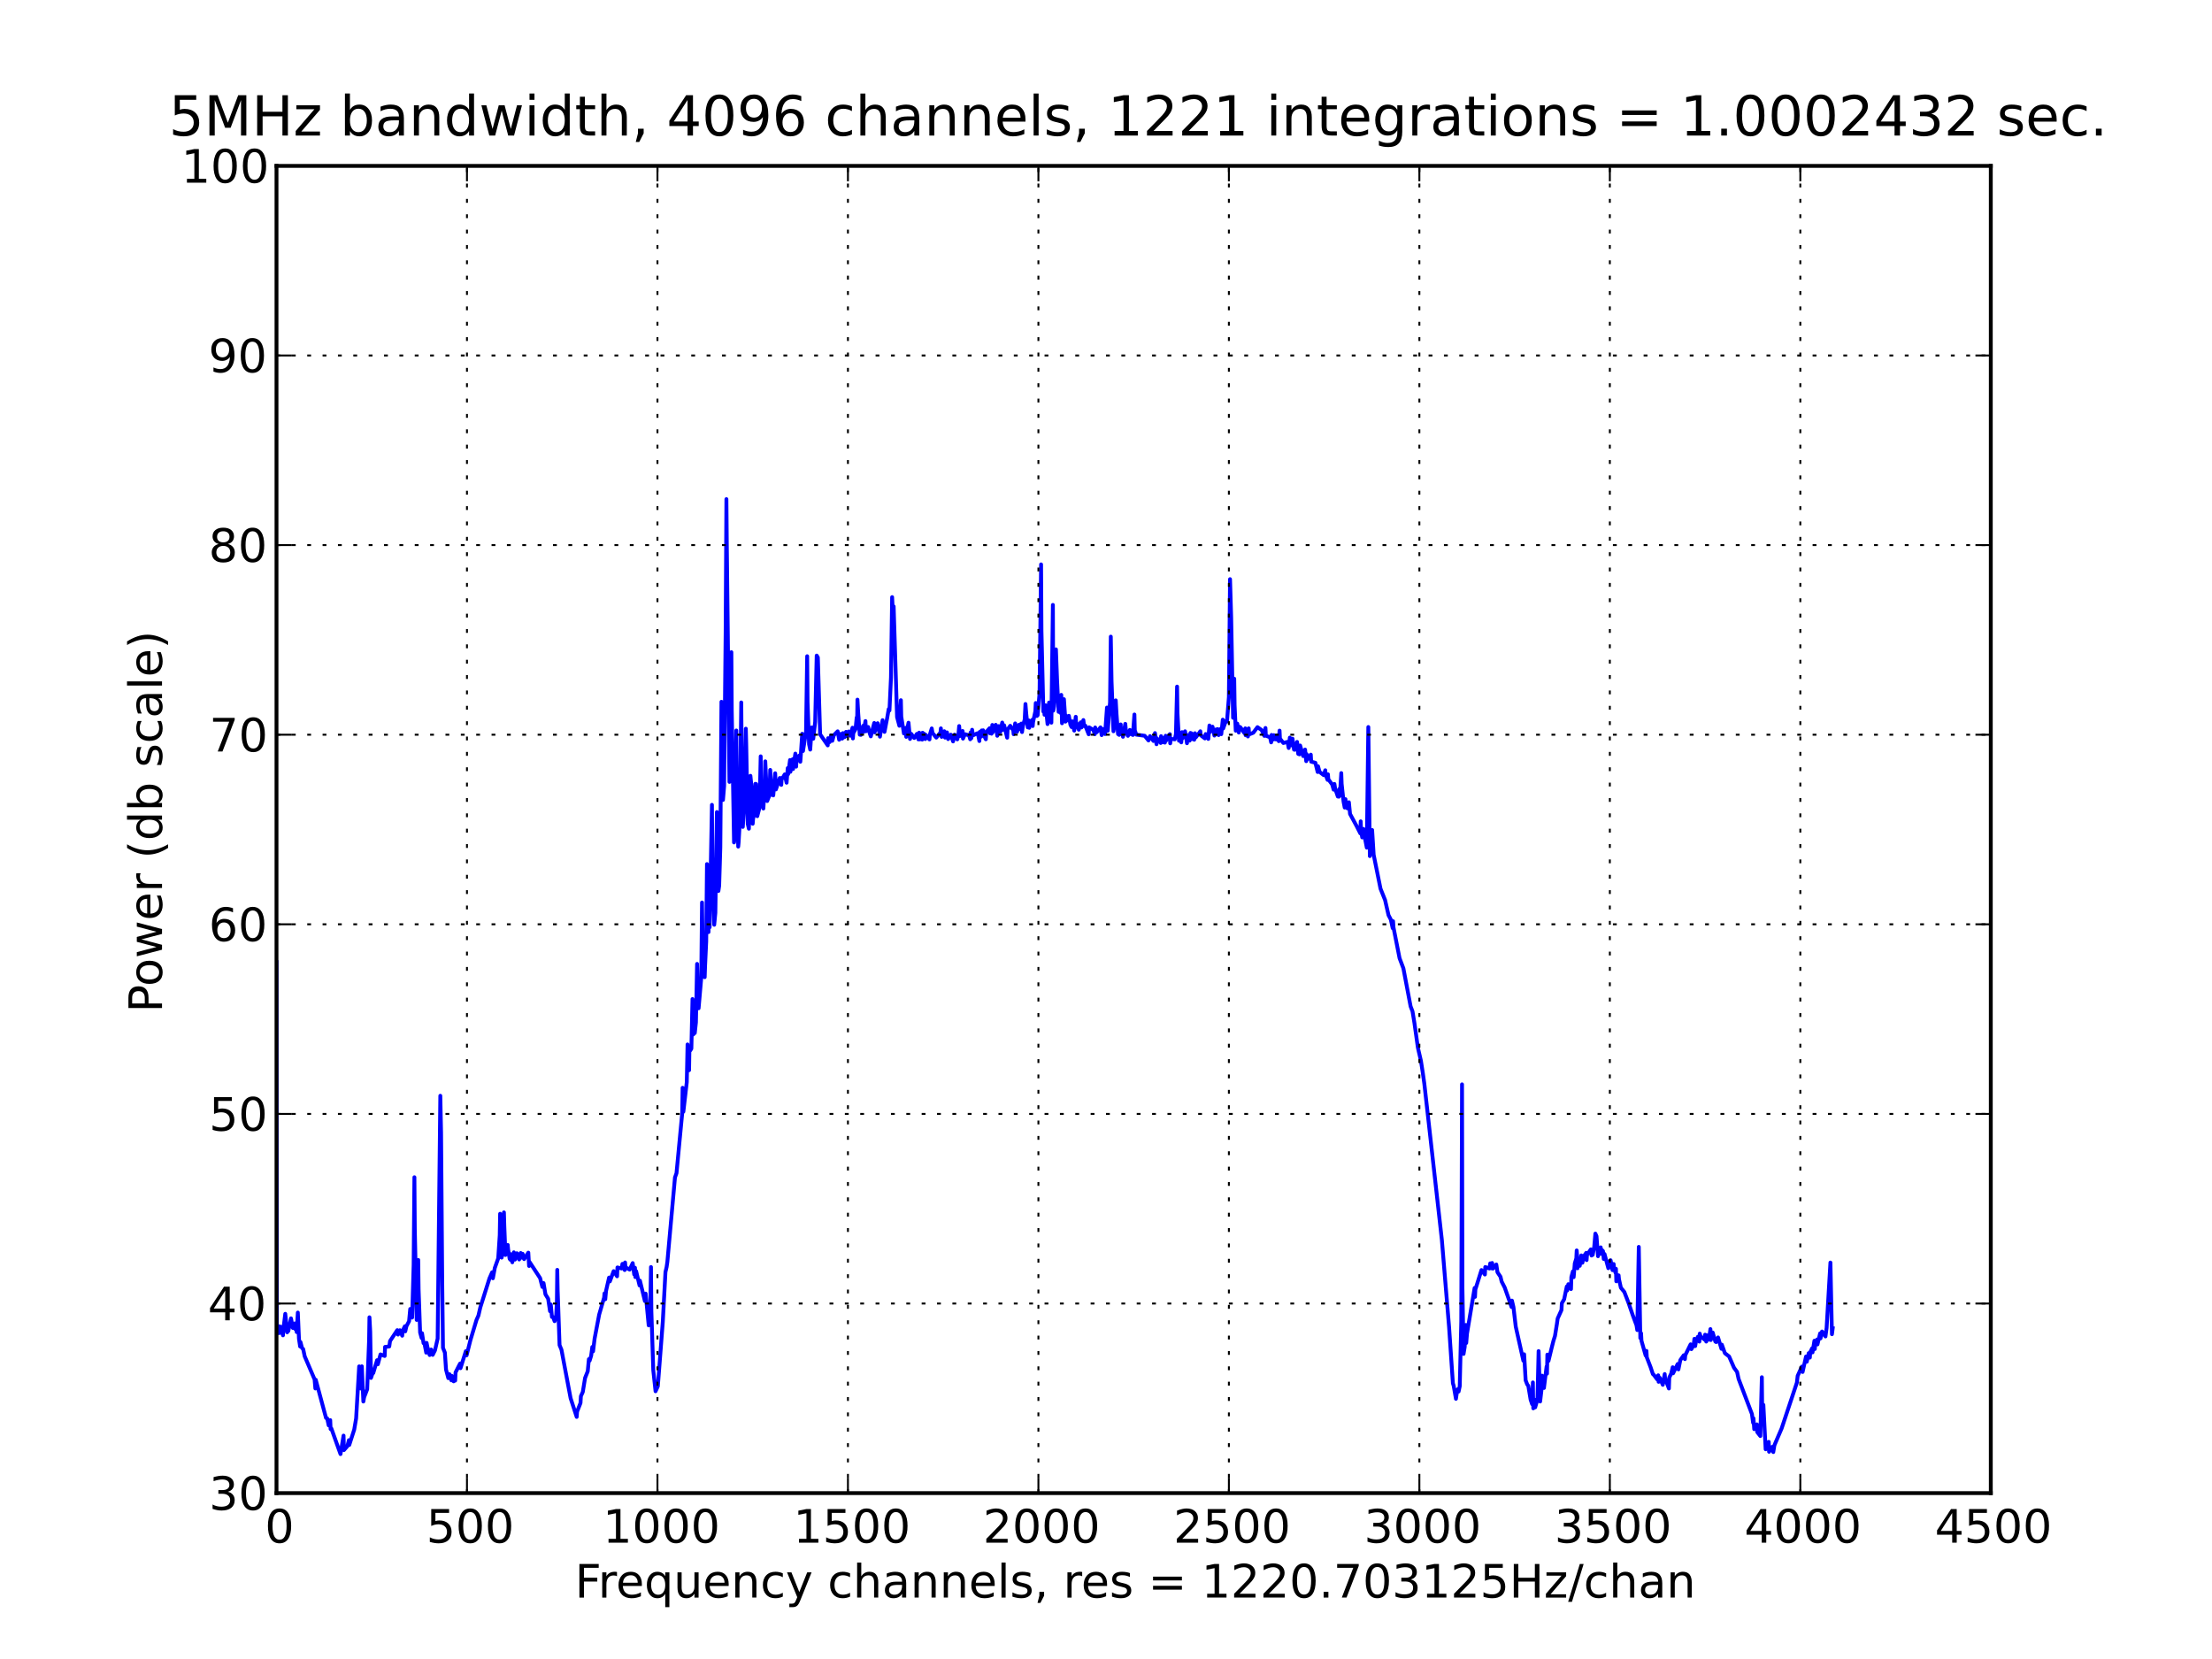 <?xml version="1.0" standalone="no"?>
<!DOCTYPE svg PUBLIC "-//W3C//DTD SVG 1.1//EN"
  "http://www.w3.org/Graphics/SVG/1.1/DTD/svg11.dtd">
<!-- Created with matplotlib (http://matplotlib.sourceforge.net/) -->
<svg width="576pt" height="432pt" viewBox="0 0 576 432"
   xmlns="http://www.w3.org/2000/svg"
   xmlns:xlink="http://www.w3.org/1999/xlink"
   version="1.1"
   id="svg1">
<rect x="0" y="0" width="576" height="432" fill="#808080" stroke="none"/>
<g id="figure1">
<g id="patch1">
<path style="fill: #ffffff; stroke: #ffffff; stroke-width: 1; stroke-linejoin: round; stroke-linecap: square;  opacity: 1"  d="M0 432L576 432L576 0
L0 0L0 432"/>
</g>
<g id="axes1">
<g id="patch2">
<path style="fill: #ffffff; opacity: 1"  d="M72 388.8L518.4 388.8L518.4 43.2
L72 43.2L72 388.8"/>
</g>
<g id="line2d1">
<defs>
  <clipPath id="p50431ccdcb28178602d99d9270004dde">
<rect x="72" y="43.2" width="446.4" height="345.6"/>
  </clipPath>
</defs><path style="fill: none; stroke: #0000ff; stroke-width: 1; stroke-linejoin: round; stroke-linecap: square;  opacity: 1" clip-path="url(#p50431ccdcb28178602d99d9270004dde)" d="M72 250.533L72.099 346.039L72.595 347.144
L72.694 345.372L72.794 346.733L73.091 345.474
L73.19 347.101L73.389 345.758L73.686 347.717
L73.786 346.162L74.282 342.118L74.778 346.93
L74.976 344.972L75.075 346.592L75.77 343.298
L76.266 345.801L76.762 344.616L76.861 346.068
L77.059 344.614L77.258 346.869L77.555 341.79
L77.853 348.642L78.15 350.622L78.25 349.475
L78.646 351.027L78.944 351.287L78.944 351.287
L79.341 353.175L81.92 359.204L82.118 361.55
L82.218 359.28L84.896 369.23L85.194 369.334
L85.194 369.334L85.59 371.166L85.987 369.797
L86.086 372.129L86.285 371.972L88.666 378.642
L89.459 373.831L89.558 377.6L90.451 376.581
L90.848 375.015L90.947 376.268L92.237 372.268
L92.733 369.369L93.526 355.805L93.923 361.556
L94.221 355.787L94.32 358.178L94.618 364.953
L94.816 363.847L95.61 361.78L96.106 349.139
L96.205 343.019L96.403 346.769L96.602 358.814
L96.998 357.645L97.197 357.535L97.197 357.535
L98.189 354.192L98.387 355.256L99.082 352.688
L100.173 353.09L100.272 350.731L101.363 350.615
L101.562 349.21L103.446 346.368L103.645 347.522
L104.141 346.392L104.736 347.818L104.835 346.556
L105.43 345.355L105.53 346.682L105.827 345.361
L106.522 344.042L106.819 340.854L107.018 341.735
L107.018 341.735L107.315 343.093L107.712 329.332
L107.91 306.555L108.01 319.911L108.506 343.707
L108.902 328.085L109.002 335.67L109.398 346.991
L109.795 348.432L109.894 347.162L110.291 349.765
L110.49 349.658L110.986 352.228L111.085 349.678
L111.283 350.691L111.878 352.844L112.275 351.414
L112.672 352.804L113.267 351.632L113.962 348.56
L114.656 285.336L114.854 294.874L115.152 333.836
L115.35 350.976L115.846 352.216L116.144 356.641
L116.739 358.862L117.037 357.841L117.533 359.443
L117.632 358.265L118.128 359.695L118.326 358.457
L118.525 359.514L118.624 357.381L119.517 355.622
L119.814 355.055L119.814 355.055L119.914 356.271
L121.302 351.842L121.501 352.928L122.493 348.988
L124.08 343.705L124.576 342.588L125.072 340.45
L127.453 332.894L128.147 331.307L128.346 332.861
L128.842 330.173L129.734 327.672L130.131 321.663
L130.23 316.062L130.33 319.537L130.627 327.479
L131.024 325.749L131.222 315.706L131.322 319.281
L131.619 326.794L132.214 324.183L132.314 325.33
L132.71 327.799L132.909 328.051L133.008 326.587
L133.405 328.696L133.802 326.102L134.099 327.999
L134.595 326.339L135.19 327.969L135.587 326.283
L135.885 327.496L136.083 326.48L136.48 327.866
L137.571 326.187L137.77 329.657L137.869 328.577
L140.646 332.818L141.043 334.403L141.242 335.124
L141.242 335.124L141.539 334.115L142.035 337.048
L142.73 338.169L143.226 341.43L143.424 339.687
L143.722 342.931L144.019 342.961L144.019 342.961
L144.416 344.037L144.813 342.88L145.011 339.08
L145.11 330.668L145.21 335.952L145.706 350.26
L146.202 351.459L148.582 364.089L150.17 368.965
L150.269 367.598L151.162 365.33L151.261 363.574
L151.757 362.466L152.352 358.814L153.046 357.076
L153.344 353.921L153.542 354.308L153.939 353.013
L154.237 350.742L154.435 351.88L154.832 348.576
L156.022 342.309L157.312 337.89L157.411 336.802
L157.61 338.321L157.808 336.156L158.602 332.678
L158.8 333.683L159.792 331.004L160.685 332.343
L160.784 330.041L161.875 330.311L162.074 329.111
L162.669 330.716L162.768 328.739L162.867 329.996
L163.958 330.604L164.752 328.909L165.149 331.866
L165.347 330.122L165.446 332.558L165.645 331.008
L166.538 334.73L166.637 333.479L167.926 338.795
L168.125 336.85L168.918 345.128L169.315 341.607
L169.514 329.938L169.613 341.385L170.109 356.79
L170.704 362.284L171.299 360.98L172.589 344.229
L173.283 331.235L173.581 329.942L173.779 328.582
L173.779 328.582L175.763 306.603L176.16 305.496
L177.053 296.106L177.648 289.866L177.747 283.263
L177.946 289.494L178.838 281.774L179.037 271.972
L179.136 277.421L179.334 276.739L179.434 278.683
L179.533 272.639L179.731 273.548L180.029 273.075
L180.029 273.075L180.326 260.148L180.426 266.099
L180.525 269.373L180.822 265.114L180.922 269.002
L181.219 266.236L181.517 250.999L181.715 258.555
L181.914 262.555L182.608 254.591L182.806 235.011
L183.005 248.557L183.203 254.25L183.501 254.454
L183.6 251.534L183.898 245.176L184.096 225.005
L184.195 234.817L184.493 242.72L184.592 231.286
L184.79 241.464L185.386 209.578L185.485 223.188
L185.981 240.806L186.278 237.697L186.675 211.456
L186.774 221.97L187.072 232.009L187.27 230.651
L187.568 220.681L187.866 182.741L188.064 197.69
L188.262 208.302L188.461 205.911L188.56 204.647
L188.957 164.636L189.155 129.971L189.254 141.554
L189.949 203.604L190.246 194.771L190.445 169.823
L190.544 184.971L191.139 219.372L191.338 218.063
L191.734 190.214L191.834 203.916L192.23 220.454
L192.33 219.419L192.627 214.134L193.024 182.913
L193.123 195.974L193.421 215.326L193.818 209.367
L194.214 189.752L194.314 193.8L194.71 214.522
L195.008 215.795L195.405 202.02L195.702 204.962
L195.702 204.962L196 214.506L196.099 213.25
L196.496 211.497L196.694 204.107L196.893 204.158
L196.893 204.158L197.19 212.534L197.786 210.261
L198.083 196.947L198.182 204.58L198.381 209.71
L198.678 208.636L198.778 210.543L198.877 208.864
L199.075 207.174L199.274 198.251L199.77 208.587
L200.365 207.108L200.563 200.489L200.762 204.146
L200.861 206.972L201.158 205.954L201.357 207.122
L201.853 201.36L202.051 205.559L203.043 202.591
L203.242 203.002L203.242 203.002L203.44 204.385
L203.539 202.578L203.738 202.714L204.333 201.652
L204.829 203.822L205.126 200.004L205.226 201.609
L205.722 197.906L205.821 200.978L206.416 197.701
L206.515 200.257L206.714 198.844L207.11 196.235
L207.21 197.744L207.309 199.638L207.408 197.969
L208.102 196.739L208.4 198.355L208.499 197.054
L208.896 191.078L208.995 193.456L209.094 195.562
L209.888 190.573L210.186 170.878L210.285 182.799
L210.682 193.794L210.979 195.196L211.376 189.419
L211.574 190.486L211.773 192.363L212.269 187.959
L212.666 170.714L212.963 171.205L213.558 191.212
L215.542 194.099L215.642 192.217L216.038 193.243
L216.435 191.477L216.733 192.901L217.13 191.436
L218.122 190.431L218.518 192.632L218.915 191.11
L219.312 192.331L219.51 190.894L219.907 191.961
L220.304 190.576L220.403 191.672L220.998 190.478
L221.395 191.585L221.99 189.494L222.09 192.29
L222.189 190.918L222.784 189.86L223.082 186.817
L223.181 188.795L223.28 182.185L223.478 185.751
L223.875 191.303L224.173 191.359L224.173 191.359
L224.768 188.994L224.867 190.573L225.363 187.763
L225.462 190.422L226.058 189.306L226.454 190.918
L226.752 191.746L226.752 191.746L227.645 188.26
L227.744 190.702L228.538 188.319L228.835 189.883
L229.133 191.828L229.827 187.529L230.323 190.579
L231.018 186.977L231.414 184.636L231.613 185.005
L231.613 185.005L232.01 176.429L232.307 155.489
L232.506 159.501L232.704 157.904L233.597 186.731
L234.192 188.992L234.589 182.33L234.688 186.598
L235.382 191.004L235.878 189.525L235.978 191.88
L236.077 190.656L236.573 188.188L236.97 192.423
L237.267 191.082L238.061 192.172L238.755 191.103
L239.152 192.541L239.35 190.775L239.549 192.531
L239.648 191.282L240.144 192.593L240.243 190.803
L240.541 192.219L240.64 191.075L240.938 192.454
L241.037 191.329L242.029 192.545L242.128 191.304
L242.624 189.681L242.822 190.875L243.814 192.079
L244.906 190.73L245.005 189.667L245.203 191.883
L245.501 191.518L245.898 190.411L246.096 192.079
L246.592 190.712L246.89 192.46L247.584 191.311
L248.179 193.066L248.576 191.301L249.27 192.528
L249.568 191.313L249.766 189.062L249.866 190.463
L249.965 191.657L250.659 190.351L250.758 192.333
L251.254 191.178L252.346 191.478L252.643 192.509
L252.742 190.733L252.941 192.21L253.139 190.028
L253.338 191.508L254.429 190.969L254.627 190.945
L254.627 190.945L255.024 192.97L255.123 190.588
L255.52 191.799L255.619 190.209L255.818 191.221
L256.016 190.166L256.115 191.257L256.71 192.51
L256.81 190.634L257.702 189.619L257.802 190.956
L258.099 189.948L258.198 191.057L258.397 188.775
L258.496 190.7L259.29 188.742L259.686 191.598
L259.786 190.516L260.083 189.073L260.48 190.584
L260.976 188.152L261.075 190.047L261.472 188.861
L262.266 192.096L262.365 189.999L263.059 188.997
L263.853 190.171L263.952 191.187L264.349 188.372
L264.448 190.182L264.646 188.893L264.845 190.54
L265.341 188.734L265.44 189.867L265.936 188.419
L266.134 190.628L266.333 189.154L266.829 187.357
L267.027 183.319L267.226 185.802L267.622 189.413
L267.92 187.608L268.019 189.517L268.118 188.509
L268.813 187.439L268.912 189.059L269.011 188.011
L269.606 185.193L269.706 183.063L269.904 184.859
L270.003 186.444L270.202 186.238L270.698 180.543
L271.094 146.964L271.194 164.283L271.69 185.301
L271.888 184.211L271.987 186.122L272.285 183.656
L272.781 188.548L273.178 182.934L273.475 187.845
L273.574 186.626L273.773 188.187L274.17 157.52
L274.269 185.056L274.467 183.956L274.666 180.833
L274.963 169.094L275.261 177.145L275.261 177.145
L275.658 185.367L275.757 183.098L275.955 184.91
L276.154 185.624L276.154 185.624L276.352 180.946
L276.55 188.334L276.65 186.341L277.046 182.063
L277.443 187.913L277.542 186.313L277.741 187.656
L278.336 186.398L278.733 188.727L279.03 189.319
L279.03 189.319L279.229 187.827L279.725 190.247
L280.122 186.648L280.221 188.289L280.915 190.022
L281.014 188.507L281.114 189.593L281.411 188.086
L281.61 189.428L282.106 187.501L282.304 189.07
L282.304 189.07L282.602 188.949L282.602 188.949
L283.494 191.206L283.594 189.393L284.685 190.067
L285.082 191.179L285.181 189.437L285.578 190.679
L286.57 189.411L286.867 191.424L287.165 189.833
L287.76 191.147L288.256 184.243L288.454 190.269
L288.554 189.025L289.05 182.877L289.248 165.778
L289.446 177.442L289.942 190.421L290.438 187.481
L290.538 182.374L290.736 185.914L291.133 191.149
L291.43 191.36L291.43 191.36L291.827 188.639
L291.926 191.161L292.224 189.789L292.422 191.858
L293.018 188.487L293.216 190.6L293.712 191.612
L294.208 190.073L294.605 191.236L294.704 190.235
L295.002 191.387L295.398 186.054L295.498 190.179
L295.894 191.301L298.077 191.597L299.069 192.813
L299.466 191.683L300.358 192.949L300.755 190.892
L301.152 193.793L301.251 192.251L302.243 193.468
L302.342 191.693L302.838 193.29L303.037 192.169
L303.334 193.376L303.533 191.59L303.632 192.871
L304.624 191.171L304.723 193.56L304.822 192.401
L305.914 192.522L306.211 191.151L306.509 178.787
L306.608 185.671L307.005 192.888L307.203 191.503
L307.6 193.314L307.798 190.646L307.898 192.284
L308.592 190.423L309.088 193.534L309.187 191.416
L309.782 192.861L309.981 190.858L310.278 190.965
L310.477 192.45L310.774 191.405L310.973 192.626
L311.171 190.933L311.37 192.027L312.362 190.729
L312.56 190.417L312.659 191.453L313.75 192.284
L313.949 191.138L314.643 192.416L314.941 188.917
L315.04 190.671L315.734 189.228L316.23 191.542
L316.429 190.056L316.627 189.953L316.726 191.129
L317.024 189.849L317.322 191.414L317.718 189.871
L318.016 191.176L318.413 187.398L318.512 189.706
L319.206 187.736L319.504 187.894L319.504 187.894
L320 181.499L320.298 150.814L320.595 160.837
L320.595 160.837L321.091 186.916L321.389 176.728
L321.488 183.62L321.786 190.269L322.182 188.419
L322.579 190.755L322.678 189.232L322.976 189.352
L324.067 190.943L324.266 189.666L324.365 191.463
L324.464 190.313L324.96 191.776L325.158 189.663
L325.258 191.248L326.349 190.808L327.44 189.353
L328.531 190.109L329.226 191.621L329.523 189.563
L329.622 191.578L330.714 191.984L331.011 193.315
L331.11 191.375L331.606 192.561L331.706 191.434
L332.003 192.443L332.301 192.552L332.301 192.552
L332.598 191.491L332.995 192.999L333.194 190.25
L333.293 192.323L334.186 193.472L335.277 193.179
L335.574 194.778L335.872 192.065L336.269 194.097
L336.566 192.346L336.963 195.208L337.162 195.232
L337.162 195.232L337.757 193.195L338.054 196.314
L338.154 194.861L338.352 196.432L338.55 194.126
L339.344 196.882L339.84 195.185L340.138 198.209
L340.237 196.372L340.634 197.61L341.328 196.508
L341.427 198.335L342.518 198.622L343.114 201.026
L343.213 199.532L343.61 201L344.701 201.851
L345.098 200.574L345.197 201.738L345.693 203.08
L345.792 201.627L345.891 202.924L346.883 204.255
L347.28 205.625L347.478 204.137L347.677 205.38
L348.371 207.415L348.669 207.449L348.768 205.432
L348.867 207.187L348.966 206.14L349.264 201.313
L349.363 204.11L349.859 208.736L350.157 210.292
L350.355 208.096L350.454 209.101L350.851 210.488
L351.248 208.904L351.546 211.95L353.232 215.054
L354.224 217.01L354.323 213.872L354.422 216.399
L354.72 218.058L355.018 215.849L355.117 217.763
L355.414 218.167L355.414 218.167L355.91 220.728
L356.307 189.318L356.704 222.926L357.299 216.131
L357.696 222.572L359.482 231.41L360.672 234.378
L361.565 238.301L362.16 239.439L362.656 241.701
L362.755 239.88L362.854 241.467L364.442 249.515
L365.434 252.143L367.318 262.063L367.814 263.359
L368.31 266.365L369.203 272.726L369.402 273.642
L369.402 273.642L369.997 276.183L370.493 279.365
L370.89 282.176L375.453 322.835L377.338 345.583
L378.33 360.198L378.528 360.84L378.528 360.84
L379.123 364.245L379.421 362.253L379.619 361.75
L379.619 361.75L379.818 362.353L379.818 362.353
L380.115 360.957L380.512 344.104L380.71 282.365
L380.81 335.265L381.107 352.561L381.405 350.746
L381.702 345.024L381.802 349.713L382 347.292
L383.984 335.384L384.083 337.707L384.182 335.789
L385.77 330.715L386.662 331.883L386.762 329.932
L387.853 330.316L388.051 328.976L388.349 330.26
L388.547 328.878L388.746 330.337L389.638 329.267
L389.936 331.276L390.73 332.47L391.027 333.713
L391.821 335.265L393.011 338.656L393.606 340.342
L393.706 338.674L394.102 340.375L394.698 345.446
L396.682 354.329L396.88 352.649L397.277 359.443
L397.674 360.482L397.971 360.881L397.971 360.881
L398.566 364.458L398.963 365.648L399.162 359.979
L399.261 366.731L399.558 366.464L399.658 364.499
L399.757 366.472L400.352 364.424L400.65 351.823
L401.046 364.953L401.443 361.52L401.542 358.219
L401.84 358.979L401.84 358.979L402.038 361.424
L402.733 355.833L402.832 357.705L402.931 352.736
L403.229 354.368L404.022 351.083L404.518 349.132
L404.915 347.866L405.411 344.775L405.61 343.341
L406.602 341.137L406.701 339.36L407.296 338.344
L407.99 334.997L408.09 336.044L408.387 334.4
L409.082 335.67L409.181 332.526L409.578 331.056
L409.776 332.574L410.074 328.972L410.47 327.68
L410.57 325.612L410.669 326.856L410.768 330.258
L410.867 328.531L411.363 329.623L411.76 326.905
L411.859 328.831L412.058 328.808L412.355 327.24
L413.05 326.232L413.149 328.126L413.248 326.808
L414.24 325.338L414.438 326.94L414.438 326.94
L414.637 325.582L414.736 326.762L415.133 324.692
L415.43 321.229L415.728 321.913L415.728 321.913
L416.125 327.114L416.819 324.809L417.018 326.506
L417.117 325.478L417.414 325.771L417.414 325.771
L417.613 327.838L417.811 326.541L418.803 330.242
L418.902 328.488L419.101 329.607L419.398 328.174
L419.894 330.745L420.192 329.143L420.291 330.19
L420.688 331.451L420.787 330.394L420.886 333.652
L420.986 331.89L421.283 333.134L421.482 332.092
L421.581 333.096L422.077 335.329L422.97 336.419
L424.061 339.253L425.152 342.434L426.144 345.108
L426.342 346.345L426.739 324.689L427.136 348.436
L427.334 347.168L427.434 349.129L428.525 352.981
L428.723 351.762L428.822 353.442L429.814 356.023
L430.41 357.821L430.707 358.075L430.707 358.075
L431.501 359.161L431.798 358.127L431.898 359.817
L432.195 358.767L432.989 360.608L433.485 357.806
L433.584 358.894L434.576 361.556L434.675 358.709
L435.171 357.7L435.568 356.027L435.667 357.605
L436.858 355.188L437.056 356.588L437.552 354.163
L438.445 352.908L438.742 353.913L438.842 352.892
L440.23 350.062L440.429 351.313L441.024 350.275
L441.222 348.622L441.421 350.514L441.619 349.363
L442.115 348.099L442.512 349.349L442.611 347.273
L442.81 347.987L443.901 348.854L444 347.553
L444.298 349.346L444.397 347.682L444.992 348.848
L445.389 346.089L445.488 348.941L445.984 346.982
L446.678 349.352L446.877 349.472L446.877 349.472
L447.373 348.263L448.266 351.231L448.365 350.151
L449.158 352.368L450.25 353.212L451.539 356.163
L452.333 357.252L452.73 359.075L456.202 368.213
L456.499 370.48L456.598 369.325L456.797 372.149
L457.491 370.904L457.59 372.922L458.384 373.938
L458.781 358.625L458.88 368.213L459.178 365.823
L459.773 377.385L459.872 376.149L460.17 377.172
L460.566 375.459L460.666 378.037L461.459 376.776
L461.757 378.115L462.054 376.34L463.939 371.943
L467.907 360.023L468.106 358.271L469.197 355.852
L469.395 357.257L470.288 353.232L470.486 354.589
L470.982 352.361L471.28 353.52L471.379 352.111
L471.875 351.09L471.974 352.158L472.47 349.122
L472.57 351.29L472.669 349.894L473.165 348.808
L473.264 350.08L473.958 347.202L474.058 348.514
L474.454 346.718L475.347 348.009L475.645 345.784
L476.637 328.774L477.034 347.428L477.232 345.87
L477.232 345.87"/>
</g>
<g id="matplotlib.axis1">
<g id="xtick1">
<g id="line2d2">
<path style="fill: none; stroke: #000000; stroke-width: 0.5; stroke-linejoin: round; stroke-linecap: butt; stroke-dasharray: 1,3; stroke-dashoffset: 0; opacity: 1" clip-path="url(#p50431ccdcb28178602d99d9270004dde)" d="M72 388.8L72 43.2"/>
</g>
<g id="line2d3">
<defs><path id="m30e32995789d870ad79a2e54c91cf9c6" d="M0 0L0 -4"/></defs>
<g ><use style="fill: none; stroke: #000000; stroke-width: 0.5; stroke-linejoin: round; stroke-linecap: butt;  opacity: 1" xlink:href="#m30e32995789d870ad79a2e54c91cf9c6" x="72" y="388.8"/>
</g></g>
<g id="line2d4">
<defs><path id="m9281cae24120827b11d5ea8a7ad3e96b" d="M0 0L0 4"/></defs>
<g ><use style="fill: none; stroke: #000000; stroke-width: 0.5; stroke-linejoin: round; stroke-linecap: butt;  opacity: 1" xlink:href="#m9281cae24120827b11d5ea8a7ad3e96b" x="72" y="43.2"/>
</g></g>
<g id="text1">
<defs>
<path id="c_7a2040fe3b94fcd41d0a72c84e93b115" d="M31.781 -66.406q-7.609 0 -11.453 7.5q-3.828 7.484 -3.828 22.531q0 14.984 3.828 22.484q3.844 7.5 11.453 7.5q7.672 0 11.5 -7.5q3.844 -7.5 3.844 -22.484q0 -15.047 -3.844 -22.531q-3.828 -7.5 -11.5 -7.5M31.781 -74.219q12.266 0 18.734 9.703q6.469 9.688 6.469 28.141q0 18.406 -6.469 28.109q-6.469 9.688 -18.734 9.688q-12.25 0 -18.719 -9.688q-6.469 -9.703 -6.469 -28.109q0 -18.453 6.469 -28.141q6.469 -9.703 18.719 -9.703"/>
</defs>
<g style="fill: #000000; opacity: 1" transform="translate(68.977,401.706)scale(0.12)">
<use xlink:href="#c_7a2040fe3b94fcd41d0a72c84e93b115"/>
</g>
</g>
</g>
<g id="xtick2">
<g id="line2d5">
<path style="fill: none; stroke: #000000; stroke-width: 0.5; stroke-linejoin: round; stroke-linecap: butt; stroke-dasharray: 1,3; stroke-dashoffset: 0; opacity: 1" clip-path="url(#p50431ccdcb28178602d99d9270004dde)" d="M121.6 388.8L121.6 43.2"/>
</g>
<g id="line2d6">
<g ><use style="fill: none; stroke: #000000; stroke-width: 0.5; stroke-linejoin: round; stroke-linecap: butt;  opacity: 1" xlink:href="#m30e32995789d870ad79a2e54c91cf9c6" x="121.6" y="388.8"/>
</g></g>
<g id="line2d7">
<g ><use style="fill: none; stroke: #000000; stroke-width: 0.5; stroke-linejoin: round; stroke-linecap: butt;  opacity: 1" xlink:href="#m9281cae24120827b11d5ea8a7ad3e96b" x="121.6" y="43.2"/>
</g></g>
<g id="text2">
<defs>
<path id="c_1260a2df50f305f3db244e29828f968e" d="M10.797 -72.906l38.719 0l0 8.312l-29.688 0l0 17.859q2.141 -0.734 4.281 -1.094q2.156 -0.359 4.312 -0.359q12.203 0 19.328 6.688q7.141 6.688 7.141 18.109q0 11.766 -7.328 18.297q-7.328 6.516 -20.656 6.516q-4.594 0 -9.359 -0.781q-4.75 -0.781 -9.828 -2.344l0 -9.922q4.391 2.391 9.078 3.562q4.688 1.172 9.906 1.172q8.453 0 13.375 -4.438q4.938 -4.438 4.938 -12.062q0 -7.609 -4.938 -12.047q-4.922 -4.453 -13.375 -4.453q-3.953 0 -7.891 0.875q-3.922 0.875 -8.016 2.734z"/>
</defs>
<g style="fill: #000000; opacity: 1" transform="translate(110.998,401.706)scale(0.12)">
<use xlink:href="#c_1260a2df50f305f3db244e29828f968e"/>
<use xlink:href="#c_7a2040fe3b94fcd41d0a72c84e93b115" x="63.623"/>
<use xlink:href="#c_7a2040fe3b94fcd41d0a72c84e93b115" x="127.246"/>
</g>
</g>
</g>
<g id="xtick3">
<g id="line2d8">
<path style="fill: none; stroke: #000000; stroke-width: 0.5; stroke-linejoin: round; stroke-linecap: butt; stroke-dasharray: 1,3; stroke-dashoffset: 0; opacity: 1" clip-path="url(#p50431ccdcb28178602d99d9270004dde)" d="M171.2 388.8L171.2 43.2"/>
</g>
<g id="line2d9">
<g ><use style="fill: none; stroke: #000000; stroke-width: 0.5; stroke-linejoin: round; stroke-linecap: butt;  opacity: 1" xlink:href="#m30e32995789d870ad79a2e54c91cf9c6" x="171.2" y="388.8"/>
</g></g>
<g id="line2d10">
<g ><use style="fill: none; stroke: #000000; stroke-width: 0.5; stroke-linejoin: round; stroke-linecap: butt;  opacity: 1" xlink:href="#m9281cae24120827b11d5ea8a7ad3e96b" x="171.2" y="43.2"/>
</g></g>
<g id="text3">
<defs>
<path id="c_42baa63129a918535c52adb20d687ea7" d="M12.406 -8.297l16.109 0l0 -55.625l-17.531 3.516l0 -8.984l17.438 -3.516l9.859 0l0 64.609l16.109 0l0 8.297l-41.984 0z"/>
</defs>
<g style="fill: #000000; opacity: 1" transform="translate(156.973,401.706)scale(0.12)">
<use xlink:href="#c_42baa63129a918535c52adb20d687ea7"/>
<use xlink:href="#c_7a2040fe3b94fcd41d0a72c84e93b115" x="63.623"/>
<use xlink:href="#c_7a2040fe3b94fcd41d0a72c84e93b115" x="127.246"/>
<use xlink:href="#c_7a2040fe3b94fcd41d0a72c84e93b115" x="190.869"/>
</g>
</g>
</g>
<g id="xtick4">
<g id="line2d11">
<path style="fill: none; stroke: #000000; stroke-width: 0.5; stroke-linejoin: round; stroke-linecap: butt; stroke-dasharray: 1,3; stroke-dashoffset: 0; opacity: 1" clip-path="url(#p50431ccdcb28178602d99d9270004dde)" d="M220.8 388.8L220.8 43.2"/>
</g>
<g id="line2d12">
<g ><use style="fill: none; stroke: #000000; stroke-width: 0.5; stroke-linejoin: round; stroke-linecap: butt;  opacity: 1" xlink:href="#m30e32995789d870ad79a2e54c91cf9c6" x="220.8" y="388.8"/>
</g></g>
<g id="line2d13">
<g ><use style="fill: none; stroke: #000000; stroke-width: 0.5; stroke-linejoin: round; stroke-linecap: butt;  opacity: 1" xlink:href="#m9281cae24120827b11d5ea8a7ad3e96b" x="220.8" y="43.2"/>
</g></g>
<g id="text4">
<g style="fill: #000000; opacity: 1" transform="translate(206.573,401.706)scale(0.12)">
<use xlink:href="#c_42baa63129a918535c52adb20d687ea7"/>
<use xlink:href="#c_1260a2df50f305f3db244e29828f968e" x="63.623"/>
<use xlink:href="#c_7a2040fe3b94fcd41d0a72c84e93b115" x="127.246"/>
<use xlink:href="#c_7a2040fe3b94fcd41d0a72c84e93b115" x="190.869"/>
</g>
</g>
</g>
<g id="xtick5">
<g id="line2d14">
<path style="fill: none; stroke: #000000; stroke-width: 0.5; stroke-linejoin: round; stroke-linecap: butt; stroke-dasharray: 1,3; stroke-dashoffset: 0; opacity: 1" clip-path="url(#p50431ccdcb28178602d99d9270004dde)" d="M270.4 388.8L270.4 43.2"/>
</g>
<g id="line2d15">
<g ><use style="fill: none; stroke: #000000; stroke-width: 0.5; stroke-linejoin: round; stroke-linecap: butt;  opacity: 1" xlink:href="#m30e32995789d870ad79a2e54c91cf9c6" x="270.4" y="388.8"/>
</g></g>
<g id="line2d16">
<g ><use style="fill: none; stroke: #000000; stroke-width: 0.5; stroke-linejoin: round; stroke-linecap: butt;  opacity: 1" xlink:href="#m9281cae24120827b11d5ea8a7ad3e96b" x="270.4" y="43.2"/>
</g></g>
<g id="text5">
<defs>
<path id="c_ed3f3ed3ebfbd18bcb9c012009a68ad1" d="M19.188 -8.297l34.422 0l0 8.297l-46.281 0l0 -8.297q5.609 -5.812 15.297 -15.594q9.703 -9.797 12.188 -12.641q4.734 -5.312 6.609 -9q1.891 -3.688 1.891 -7.25q0 -5.812 -4.078 -9.469q-4.078 -3.672 -10.625 -3.672q-4.641 0 -9.797 1.609q-5.141 1.609 -11 4.891l0 -9.969q5.953 -2.391 11.125 -3.609q5.188 -1.219 9.484 -1.219q11.328 0 18.062 5.672q6.734 5.656 6.734 15.125q0 4.5 -1.688 8.531q-1.672 4.016 -6.125 9.484q-1.219 1.422 -7.766 8.188q-6.531 6.766 -18.453 18.922"/>
</defs>
<g style="fill: #000000; opacity: 1" transform="translate(255.955,401.706)scale(0.12)">
<use xlink:href="#c_ed3f3ed3ebfbd18bcb9c012009a68ad1"/>
<use xlink:href="#c_7a2040fe3b94fcd41d0a72c84e93b115" x="63.623"/>
<use xlink:href="#c_7a2040fe3b94fcd41d0a72c84e93b115" x="127.246"/>
<use xlink:href="#c_7a2040fe3b94fcd41d0a72c84e93b115" x="190.869"/>
</g>
</g>
</g>
<g id="xtick6">
<g id="line2d17">
<path style="fill: none; stroke: #000000; stroke-width: 0.5; stroke-linejoin: round; stroke-linecap: butt; stroke-dasharray: 1,3; stroke-dashoffset: 0; opacity: 1" clip-path="url(#p50431ccdcb28178602d99d9270004dde)" d="M320 388.8L320 43.2"/>
</g>
<g id="line2d18">
<g ><use style="fill: none; stroke: #000000; stroke-width: 0.5; stroke-linejoin: round; stroke-linecap: butt;  opacity: 1" xlink:href="#m30e32995789d870ad79a2e54c91cf9c6" x="320" y="388.8"/>
</g></g>
<g id="line2d19">
<g ><use style="fill: none; stroke: #000000; stroke-width: 0.5; stroke-linejoin: round; stroke-linecap: butt;  opacity: 1" xlink:href="#m9281cae24120827b11d5ea8a7ad3e96b" x="320" y="43.2"/>
</g></g>
<g id="text6">
<g style="fill: #000000; opacity: 1" transform="translate(305.555,401.706)scale(0.12)">
<use xlink:href="#c_ed3f3ed3ebfbd18bcb9c012009a68ad1"/>
<use xlink:href="#c_1260a2df50f305f3db244e29828f968e" x="63.623"/>
<use xlink:href="#c_7a2040fe3b94fcd41d0a72c84e93b115" x="127.246"/>
<use xlink:href="#c_7a2040fe3b94fcd41d0a72c84e93b115" x="190.869"/>
</g>
</g>
</g>
<g id="xtick7">
<g id="line2d20">
<path style="fill: none; stroke: #000000; stroke-width: 0.5; stroke-linejoin: round; stroke-linecap: butt; stroke-dasharray: 1,3; stroke-dashoffset: 0; opacity: 1" clip-path="url(#p50431ccdcb28178602d99d9270004dde)" d="M369.6 388.8L369.6 43.2"/>
</g>
<g id="line2d21">
<g ><use style="fill: none; stroke: #000000; stroke-width: 0.5; stroke-linejoin: round; stroke-linecap: butt;  opacity: 1" xlink:href="#m30e32995789d870ad79a2e54c91cf9c6" x="369.6" y="388.8"/>
</g></g>
<g id="line2d22">
<g ><use style="fill: none; stroke: #000000; stroke-width: 0.5; stroke-linejoin: round; stroke-linecap: butt;  opacity: 1" xlink:href="#m9281cae24120827b11d5ea8a7ad3e96b" x="369.6" y="43.2"/>
</g></g>
<g id="text7">
<defs>
<path id="c_3dcfa38a02242cb63ec6726c6e70be7a" d="M40.578 -39.312q7.078 1.516 11.047 6.312q3.984 4.781 3.984 11.812q0 10.781 -7.422 16.703q-7.422 5.906 -21.094 5.906q-4.578 0 -9.438 -0.906q-4.859 -0.906 -10.031 -2.719l0 -9.516q4.094 2.391 8.969 3.609q4.891 1.219 10.219 1.219q9.266 0 14.125 -3.656q4.859 -3.656 4.859 -10.641q0 -6.453 -4.516 -10.078q-4.516 -3.641 -12.562 -3.641l-8.5 0l0 -8.109l8.891 0q7.266 0 11.125 -2.906q3.859 -2.906 3.859 -8.375q0 -5.609 -3.984 -8.609q-3.969 -3.016 -11.391 -3.016q-4.062 0 -8.703 0.891q-4.641 0.875 -10.203 2.719l0 -8.781q5.625 -1.562 10.531 -2.344q4.906 -0.781 9.25 -0.781q11.234 0 17.766 5.109q6.547 5.094 6.547 13.781q0 6.062 -3.469 10.234q-3.469 4.172 -9.859 5.781"/>
</defs>
<g style="fill: #000000; opacity: 1" transform="translate(355.178,401.706)scale(0.12)">
<use xlink:href="#c_3dcfa38a02242cb63ec6726c6e70be7a"/>
<use xlink:href="#c_7a2040fe3b94fcd41d0a72c84e93b115" x="63.623"/>
<use xlink:href="#c_7a2040fe3b94fcd41d0a72c84e93b115" x="127.246"/>
<use xlink:href="#c_7a2040fe3b94fcd41d0a72c84e93b115" x="190.869"/>
</g>
</g>
</g>
<g id="xtick8">
<g id="line2d23">
<path style="fill: none; stroke: #000000; stroke-width: 0.5; stroke-linejoin: round; stroke-linecap: butt; stroke-dasharray: 1,3; stroke-dashoffset: 0; opacity: 1" clip-path="url(#p50431ccdcb28178602d99d9270004dde)" d="M419.2 388.8L419.2 43.2"/>
</g>
<g id="line2d24">
<g ><use style="fill: none; stroke: #000000; stroke-width: 0.5; stroke-linejoin: round; stroke-linecap: butt;  opacity: 1" xlink:href="#m30e32995789d870ad79a2e54c91cf9c6" x="419.2" y="388.8"/>
</g></g>
<g id="line2d25">
<g ><use style="fill: none; stroke: #000000; stroke-width: 0.5; stroke-linejoin: round; stroke-linecap: butt;  opacity: 1" xlink:href="#m9281cae24120827b11d5ea8a7ad3e96b" x="419.2" y="43.2"/>
</g></g>
<g id="text8">
<g style="fill: #000000; opacity: 1" transform="translate(404.778,401.706)scale(0.12)">
<use xlink:href="#c_3dcfa38a02242cb63ec6726c6e70be7a"/>
<use xlink:href="#c_1260a2df50f305f3db244e29828f968e" x="63.623"/>
<use xlink:href="#c_7a2040fe3b94fcd41d0a72c84e93b115" x="127.246"/>
<use xlink:href="#c_7a2040fe3b94fcd41d0a72c84e93b115" x="190.869"/>
</g>
</g>
</g>
<g id="xtick9">
<g id="line2d26">
<path style="fill: none; stroke: #000000; stroke-width: 0.5; stroke-linejoin: round; stroke-linecap: butt; stroke-dasharray: 1,3; stroke-dashoffset: 0; opacity: 1" clip-path="url(#p50431ccdcb28178602d99d9270004dde)" d="M468.8 388.8L468.8 43.2"/>
</g>
<g id="line2d27">
<g ><use style="fill: none; stroke: #000000; stroke-width: 0.5; stroke-linejoin: round; stroke-linecap: butt;  opacity: 1" xlink:href="#m30e32995789d870ad79a2e54c91cf9c6" x="468.8" y="388.8"/>
</g></g>
<g id="line2d28">
<g ><use style="fill: none; stroke: #000000; stroke-width: 0.5; stroke-linejoin: round; stroke-linecap: butt;  opacity: 1" xlink:href="#m9281cae24120827b11d5ea8a7ad3e96b" x="468.8" y="43.2"/>
</g></g>
<g id="text9">
<defs>
<path id="c_a0416418d96557a09b8c1332d34883ba" d="M37.797 -64.312l-24.906 38.922l24.906 0zM35.203 -72.906l12.406 0l0 47.516l10.406 0l0 8.203l-10.406 0l0 17.188l-9.812 0l0 -17.188l-32.906 0l0 -9.516z"/>
</defs>
<g style="fill: #000000; opacity: 1" transform="translate(454.214,401.706)scale(0.12)">
<use xlink:href="#c_a0416418d96557a09b8c1332d34883ba"/>
<use xlink:href="#c_7a2040fe3b94fcd41d0a72c84e93b115" x="63.623"/>
<use xlink:href="#c_7a2040fe3b94fcd41d0a72c84e93b115" x="127.246"/>
<use xlink:href="#c_7a2040fe3b94fcd41d0a72c84e93b115" x="190.869"/>
</g>
</g>
</g>
<g id="xtick10">
<g id="line2d29">
<path style="fill: none; stroke: #000000; stroke-width: 0.5; stroke-linejoin: round; stroke-linecap: butt; stroke-dasharray: 1,3; stroke-dashoffset: 0; opacity: 1" clip-path="url(#p50431ccdcb28178602d99d9270004dde)" d="M518.4 388.8L518.4 43.2"/>
</g>
<g id="line2d30">
<g ><use style="fill: none; stroke: #000000; stroke-width: 0.5; stroke-linejoin: round; stroke-linecap: butt;  opacity: 1" xlink:href="#m30e32995789d870ad79a2e54c91cf9c6" x="518.4" y="388.8"/>
</g></g>
<g id="line2d31">
<g ><use style="fill: none; stroke: #000000; stroke-width: 0.5; stroke-linejoin: round; stroke-linecap: butt;  opacity: 1" xlink:href="#m9281cae24120827b11d5ea8a7ad3e96b" x="518.4" y="43.2"/>
</g></g>
<g id="text10">
<g style="fill: #000000; opacity: 1" transform="translate(503.814,401.706)scale(0.12)">
<use xlink:href="#c_a0416418d96557a09b8c1332d34883ba"/>
<use xlink:href="#c_1260a2df50f305f3db244e29828f968e" x="63.623"/>
<use xlink:href="#c_7a2040fe3b94fcd41d0a72c84e93b115" x="127.246"/>
<use xlink:href="#c_7a2040fe3b94fcd41d0a72c84e93b115" x="190.869"/>
</g>
</g>
</g>
<g id="text11">
<defs>
<path id="c_5d9b0d099c491f27a9f40b391fa98eef" d="M9.812 -72.906l41.891 0l0 8.312l-32.031 0l0 21.484l28.906 0l0 8.297l-28.906 0l0 34.812l-9.859 0z"/>
<path id="c_6ec8d5749226675394676a5d2a3b468b" d="M41.109 -46.297q-1.516 -0.875 -3.297 -1.281q-1.781 -0.422 -3.922 -0.422q-7.625 0 -11.703 4.953q-4.078 4.953 -4.078 14.234l0 28.812l-9.031 0l0 -54.688l9.031 0l0 8.5q2.844 -4.984 7.375 -7.391q4.547 -2.422 11.047 -2.422q0.922 0 2.047 0.125q1.125 0.109 2.484 0.359z"/>
<path id="c_0bce5afba2dc6b9024b26277c38ad8e8" d="M56.203 -29.594l0 4.391l-41.312 0q0.594 9.281 5.594 14.141q5 4.859 13.938 4.859q5.172 0 10.031 -1.266q4.859 -1.266 9.656 -3.812l0 8.5q-4.844 2.047 -9.922 3.125q-5.078 1.078 -10.297 1.078q-13.094 0 -20.734 -7.609q-7.641 -7.625 -7.641 -20.625q0 -13.422 7.25 -21.297q7.25 -7.891 19.562 -7.891q11.031 0 17.453 7.109q6.422 7.094 6.422 19.297M47.219 -32.234q-0.094 -7.359 -4.125 -11.75q-4.031 -4.406 -10.672 -4.406q-7.516 0 -12.031 4.25q-4.516 4.25 -5.203 11.969z"/>
<path id="c_a66ecc39892414b9ca9362e0fffdc75b" d="M14.797 -27.297q0 9.906 4.078 15.547q4.078 5.641 11.203 5.641q7.125 0 11.219 -5.641q4.109 -5.641 4.109 -15.547q0 -9.906 -4.109 -15.547q-4.094 -5.641 -11.219 -5.641q-7.125 0 -11.203 5.641q-4.078 5.641 -4.078 15.547M45.406 -8.203q-2.828 4.875 -7.156 7.25q-4.312 2.375 -10.375 2.375q-9.906 0 -16.141 -7.906q-6.219 -7.922 -6.219 -20.812q0 -12.891 6.219 -20.797q6.234 -7.906 16.141 -7.906q6.062 0 10.375 2.375q4.328 2.359 7.156 7.234l0 -8.297l8.984 0l0 75.484l-8.984 0z"/>
<path id="c_3b515ad41f960e225ec85275856806ca" d="M8.5 -21.578l0 -33.109l8.984 0l0 32.766q0 7.766 3.016 11.656q3.031 3.875 9.094 3.875q7.266 0 11.484 -4.641q4.234 -4.641 4.234 -12.656l0 -31l8.984 0l0 54.688l-8.984 0l0 -8.406q-3.266 4.984 -7.594 7.406q-4.312 2.422 -10.031 2.422q-9.422 0 -14.312 -5.859q-4.875 -5.859 -4.875 -17.141M31.109 -56z"/>
<path id="c_fe791a90f5471e2ab20a5ed41a7fa451" d="M54.891 -33.016l0 33.016l-8.984 0l0 -32.719q0 -7.766 -3.031 -11.609q-3.031 -3.859 -9.078 -3.859q-7.281 0 -11.484 4.641q-4.203 4.625 -4.203 12.641l0 30.906l-9.031 0l0 -54.688l9.031 0l0 8.5q3.234 -4.938 7.594 -7.375q4.375 -2.438 10.094 -2.438q9.422 0 14.25 5.828q4.844 5.828 4.844 17.156"/>
<path id="c_d650c37394b681142a10dfc54356d478" d="M48.781 -52.594l0 8.406q-3.812 -2.109 -7.641 -3.156q-3.828 -1.047 -7.734 -1.047q-8.75 0 -13.594 5.547q-4.828 5.531 -4.828 15.547q0 10.016 4.828 15.562q4.844 5.531 13.594 5.531q3.906 0 7.734 -1.047q3.828 -1.047 7.641 -3.156l0 8.312q-3.766 1.75 -7.797 2.625q-4.016 0.891 -8.562 0.891q-12.359 0 -19.641 -7.766q-7.266 -7.766 -7.266 -20.953q0 -13.375 7.344 -21.031q7.359 -7.672 20.156 -7.672q4.141 0 8.094 0.859q3.953 0.844 7.672 2.547"/>
<path id="c_3fe22c4af425ac970aec982ae9662abe" d="M32.172 5.078q-3.797 9.766 -7.422 12.734q-3.609 2.984 -9.656 2.984l-7.188 0l0 -7.516l5.281 0q3.703 0 5.75 -1.766q2.062 -1.75 4.547 -8.297l1.609 -4.094l-22.109 -53.812l9.516 0l17.094 42.766l17.094 -42.766l9.516 0z"/>
<path id="c_d41d8cd98f00b204e9800998ecf8427e" d=""/>
<path id="c_74d54c94aa871ec39e2bc6697dde6c00" d="M54.891 -33.016l0 33.016l-8.984 0l0 -32.719q0 -7.766 -3.031 -11.609q-3.031 -3.859 -9.078 -3.859q-7.281 0 -11.484 4.641q-4.203 4.625 -4.203 12.641l0 30.906l-9.031 0l0 -75.984l9.031 0l0 29.797q3.234 -4.938 7.594 -7.375q4.375 -2.438 10.094 -2.438q9.422 0 14.25 5.828q4.844 5.828 4.844 17.156"/>
<path id="c_01d93a582460e35a7945ca50d148ffeb" d="M34.281 -27.484q-10.891 0 -15.094 2.484q-4.203 2.484 -4.203 8.5q0 4.781 3.156 7.594q3.156 2.797 8.562 2.797q7.484 0 12 -5.297q4.516 -5.297 4.516 -14.078l0 -2zM52.203 -31.203l0 31.203l-8.984 0l0 -8.297q-3.078 4.969 -7.672 7.344q-4.594 2.375 -11.234 2.375q-8.391 0 -13.359 -4.719q-4.953 -4.719 -4.953 -12.625q0 -9.219 6.172 -13.906q6.188 -4.688 18.438 -4.688l12.609 0l0 -0.891q0 -6.203 -4.078 -9.594q-4.078 -3.391 -11.453 -3.391q-4.688 0 -9.141 1.125q-4.438 1.125 -8.531 3.375l0 -8.312q4.922 -1.906 9.562 -2.844q4.641 -0.953 9.031 -0.953q11.875 0 17.734 6.156q5.859 6.141 5.859 18.641"/>
<path id="c_5099edb83619131346ae654950954dea" d="M9.422 -75.984l8.984 0l0 75.984l-8.984 0z"/>
<path id="c_8e0810ad13fe20a2a87a2619799b154d" d="M44.281 -53.078l0 8.5q-3.797 -1.953 -7.906 -2.922q-4.094 -0.984 -8.5 -0.984q-6.688 0 -10.031 2.047q-3.344 2.047 -3.344 6.156q0 3.125 2.391 4.906q2.391 1.781 9.625 3.391l3.078 0.688q9.562 2.047 13.594 5.781q4.031 3.734 4.031 10.422q0 7.625 -6.031 12.078q-6.031 4.438 -16.578 4.438q-4.391 0 -9.156 -0.859q-4.766 -0.859 -10.031 -2.562l0 -9.281q4.984 2.594 9.812 3.891q4.828 1.281 9.578 1.281q6.344 0 9.75 -2.172q3.422 -2.172 3.422 -6.125q0 -3.656 -2.469 -5.609q-2.453 -1.953 -10.812 -3.766l-3.125 -0.734q-8.344 -1.75 -12.062 -5.391q-3.703 -3.641 -3.703 -9.984q0 -7.719 5.469 -11.906q5.469 -4.203 15.531 -4.203q4.969 0 9.359 0.734q4.406 0.719 8.109 2.188"/>
<path id="c_83c92fcf7184248154f741f54a0382f5" d="M11.719 -12.406l10.297 0l0 8.406l-8 15.625l-6.297 0l4 -15.625z"/>
<path id="c_8c0379a31aa3b07b28207e25658c6113" d="M10.594 -45.406l62.594 0l0 8.203l-62.594 0zM10.594 -25.484l62.594 0l0 8.297l-62.594 0z"/>
<path id="c_ed3e21196fb739f392806f09ca0594ef" d="M10.688 -12.406l10.312 0l0 12.406l-10.312 0z"/>
<path id="c_956f18cfdaf972f35a6c2b4aaac2532b" d="M8.203 -72.906l46.875 0l0 4.203l-26.469 68.703l-10.297 0l24.906 -64.594l-35.016 0z"/>
<path id="c_5e9f44da4350eed47d2641510279ca20" d="M9.812 -72.906l9.859 0l0 29.891l35.844 0l0 -29.891l9.859 0l0 72.906l-9.859 0l0 -34.719l-35.844 0l0 34.719l-9.859 0z"/>
<path id="c_9f267d35ece7e6f3f1d851c2e17a8dec" d="M5.516 -54.688l42.672 0l0 8.203l-33.781 39.312l33.781 0l0 7.172l-43.891 0l0 -8.203l33.797 -39.312l-32.578 0z"/>
<path id="c_9c6d5cbc59c6231647eb409cc6b37bb3" d="M25.391 -72.906l8.297 0l-25.391 82.188l-8.297 0z"/>
</defs>
<g style="fill: #000000; opacity: 1" transform="translate(149.7,416.003)scale(0.12)">
<use xlink:href="#c_5d9b0d099c491f27a9f40b391fa98eef"/>
<use xlink:href="#c_6ec8d5749226675394676a5d2a3b468b" x="50.27"/>
<use xlink:href="#c_0bce5afba2dc6b9024b26277c38ad8e8" x="89.133"/>
<use xlink:href="#c_a66ecc39892414b9ca9362e0fffdc75b" x="150.656"/>
<use xlink:href="#c_3b515ad41f960e225ec85275856806ca" x="214.133"/>
<use xlink:href="#c_0bce5afba2dc6b9024b26277c38ad8e8" x="277.512"/>
<use xlink:href="#c_fe791a90f5471e2ab20a5ed41a7fa451" x="339.035"/>
<use xlink:href="#c_d650c37394b681142a10dfc54356d478" x="402.414"/>
<use xlink:href="#c_3fe22c4af425ac970aec982ae9662abe" x="457.395"/>
<use xlink:href="#c_d41d8cd98f00b204e9800998ecf8427e" x="516.574"/>
<use xlink:href="#c_d650c37394b681142a10dfc54356d478" x="548.361"/>
<use xlink:href="#c_74d54c94aa871ec39e2bc6697dde6c00" x="603.342"/>
<use xlink:href="#c_01d93a582460e35a7945ca50d148ffeb" x="666.721"/>
<use xlink:href="#c_fe791a90f5471e2ab20a5ed41a7fa451" x="728"/>
<use xlink:href="#c_fe791a90f5471e2ab20a5ed41a7fa451" x="791.379"/>
<use xlink:href="#c_0bce5afba2dc6b9024b26277c38ad8e8" x="854.758"/>
<use xlink:href="#c_5099edb83619131346ae654950954dea" x="916.281"/>
<use xlink:href="#c_8e0810ad13fe20a2a87a2619799b154d" x="944.064"/>
<use xlink:href="#c_83c92fcf7184248154f741f54a0382f5" x="996.164"/>
<use xlink:href="#c_d41d8cd98f00b204e9800998ecf8427e" x="1027.951"/>
<use xlink:href="#c_6ec8d5749226675394676a5d2a3b468b" x="1059.738"/>
<use xlink:href="#c_0bce5afba2dc6b9024b26277c38ad8e8" x="1098.602"/>
<use xlink:href="#c_8e0810ad13fe20a2a87a2619799b154d" x="1160.125"/>
<use xlink:href="#c_d41d8cd98f00b204e9800998ecf8427e" x="1212.225"/>
<use xlink:href="#c_8c0379a31aa3b07b28207e25658c6113" x="1244.012"/>
<use xlink:href="#c_d41d8cd98f00b204e9800998ecf8427e" x="1327.801"/>
<use xlink:href="#c_42baa63129a918535c52adb20d687ea7" x="1359.588"/>
<use xlink:href="#c_ed3f3ed3ebfbd18bcb9c012009a68ad1" x="1423.211"/>
<use xlink:href="#c_ed3f3ed3ebfbd18bcb9c012009a68ad1" x="1486.834"/>
<use xlink:href="#c_7a2040fe3b94fcd41d0a72c84e93b115" x="1550.457"/>
<use xlink:href="#c_ed3e21196fb739f392806f09ca0594ef" x="1614.08"/>
<use xlink:href="#c_956f18cfdaf972f35a6c2b4aaac2532b" x="1645.867"/>
<use xlink:href="#c_7a2040fe3b94fcd41d0a72c84e93b115" x="1709.49"/>
<use xlink:href="#c_3dcfa38a02242cb63ec6726c6e70be7a" x="1773.113"/>
<use xlink:href="#c_42baa63129a918535c52adb20d687ea7" x="1836.736"/>
<use xlink:href="#c_ed3f3ed3ebfbd18bcb9c012009a68ad1" x="1900.359"/>
<use xlink:href="#c_1260a2df50f305f3db244e29828f968e" x="1963.982"/>
<use xlink:href="#c_5e9f44da4350eed47d2641510279ca20" x="2027.605"/>
<use xlink:href="#c_9f267d35ece7e6f3f1d851c2e17a8dec" x="2102.801"/>
<use xlink:href="#c_9c6d5cbc59c6231647eb409cc6b37bb3" x="2155.291"/>
<use xlink:href="#c_d650c37394b681142a10dfc54356d478" x="2188.982"/>
<use xlink:href="#c_74d54c94aa871ec39e2bc6697dde6c00" x="2243.963"/>
<use xlink:href="#c_01d93a582460e35a7945ca50d148ffeb" x="2307.342"/>
<use xlink:href="#c_fe791a90f5471e2ab20a5ed41a7fa451" x="2368.621"/>
</g>
</g>
</g>
<g id="matplotlib.axis2">
<g id="ytick1">
<g id="line2d32">
<path style="fill: none; stroke: #000000; stroke-width: 0.5; stroke-linejoin: round; stroke-linecap: butt; stroke-dasharray: 1,3; stroke-dashoffset: 0; opacity: 1" clip-path="url(#p50431ccdcb28178602d99d9270004dde)" d="M72 388.8L518.4 388.8"/>
</g>
<g id="line2d33">
<defs><path id="m3400efa6b1638b3fea9e19e898273957" d="M0 0L4 0"/></defs>
<g ><use style="fill: none; stroke: #000000; stroke-width: 0.5; stroke-linejoin: round; stroke-linecap: butt;  opacity: 1" xlink:href="#m3400efa6b1638b3fea9e19e898273957" x="72" y="388.8"/>
</g></g>
<g id="line2d34">
<defs><path id="m20b58b2501143cb5e0a5e8f1ef6f1643" d="M0 0L-4 0"/></defs>
<g ><use style="fill: none; stroke: #000000; stroke-width: 0.5; stroke-linejoin: round; stroke-linecap: butt;  opacity: 1" xlink:href="#m20b58b2501143cb5e0a5e8f1ef6f1643" x="518.4" y="388.8"/>
</g></g>
<g id="text12">
<g style="fill: #000000; opacity: 1" transform="translate(54.438,393.167)scale(0.12)">
<use xlink:href="#c_3dcfa38a02242cb63ec6726c6e70be7a"/>
<use xlink:href="#c_7a2040fe3b94fcd41d0a72c84e93b115" x="63.623"/>
</g>
</g>
</g>
<g id="ytick2">
<g id="line2d35">
<path style="fill: none; stroke: #000000; stroke-width: 0.5; stroke-linejoin: round; stroke-linecap: butt; stroke-dasharray: 1,3; stroke-dashoffset: 0; opacity: 1" clip-path="url(#p50431ccdcb28178602d99d9270004dde)" d="M72 339.429L518.4 339.429"/>
</g>
<g id="line2d36">
<g ><use style="fill: none; stroke: #000000; stroke-width: 0.5; stroke-linejoin: round; stroke-linecap: butt;  opacity: 1" xlink:href="#m3400efa6b1638b3fea9e19e898273957" x="72" y="339.429"/>
</g></g>
<g id="line2d37">
<g ><use style="fill: none; stroke: #000000; stroke-width: 0.5; stroke-linejoin: round; stroke-linecap: butt;  opacity: 1" xlink:href="#m20b58b2501143cb5e0a5e8f1ef6f1643" x="518.4" y="339.429"/>
</g></g>
<g id="text13">
<g style="fill: #000000; opacity: 1" transform="translate(54.109,343.796)scale(0.12)">
<use xlink:href="#c_a0416418d96557a09b8c1332d34883ba"/>
<use xlink:href="#c_7a2040fe3b94fcd41d0a72c84e93b115" x="63.623"/>
</g>
</g>
</g>
<g id="ytick3">
<g id="line2d38">
<path style="fill: none; stroke: #000000; stroke-width: 0.5; stroke-linejoin: round; stroke-linecap: butt; stroke-dasharray: 1,3; stroke-dashoffset: 0; opacity: 1" clip-path="url(#p50431ccdcb28178602d99d9270004dde)" d="M72 290.057L518.4 290.057"/>
</g>
<g id="line2d39">
<g ><use style="fill: none; stroke: #000000; stroke-width: 0.5; stroke-linejoin: round; stroke-linecap: butt;  opacity: 1" xlink:href="#m3400efa6b1638b3fea9e19e898273957" x="72" y="290.057"/>
</g></g>
<g id="line2d40">
<g ><use style="fill: none; stroke: #000000; stroke-width: 0.5; stroke-linejoin: round; stroke-linecap: butt;  opacity: 1" xlink:href="#m20b58b2501143cb5e0a5e8f1ef6f1643" x="518.4" y="290.057"/>
</g></g>
<g id="text14">
<g style="fill: #000000; opacity: 1" transform="translate(54.438,294.424)scale(0.12)">
<use xlink:href="#c_1260a2df50f305f3db244e29828f968e"/>
<use xlink:href="#c_7a2040fe3b94fcd41d0a72c84e93b115" x="63.623"/>
</g>
</g>
</g>
<g id="ytick4">
<g id="line2d41">
<path style="fill: none; stroke: #000000; stroke-width: 0.5; stroke-linejoin: round; stroke-linecap: butt; stroke-dasharray: 1,3; stroke-dashoffset: 0; opacity: 1" clip-path="url(#p50431ccdcb28178602d99d9270004dde)" d="M72 240.686L518.4 240.686"/>
</g>
<g id="line2d42">
<g ><use style="fill: none; stroke: #000000; stroke-width: 0.5; stroke-linejoin: round; stroke-linecap: butt;  opacity: 1" xlink:href="#m3400efa6b1638b3fea9e19e898273957" x="72" y="240.686"/>
</g></g>
<g id="line2d43">
<g ><use style="fill: none; stroke: #000000; stroke-width: 0.5; stroke-linejoin: round; stroke-linecap: butt;  opacity: 1" xlink:href="#m20b58b2501143cb5e0a5e8f1ef6f1643" x="518.4" y="240.686"/>
</g></g>
<g id="text15">
<defs>
<path id="c_cc8d6d580d1b10c8632f7a42cd53db8a" d="M33.016 -40.375q-6.641 0 -10.531 4.547q-3.875 4.531 -3.875 12.438q0 7.859 3.875 12.438q3.891 4.562 10.531 4.562q6.641 0 10.516 -4.562q3.875 -4.578 3.875 -12.438q0 -7.906 -3.875 -12.438q-3.875 -4.547 -10.516 -4.547M52.594 -71.297l0 8.984q-3.719 -1.75 -7.5 -2.672q-3.781 -0.938 -7.5 -0.938q-9.766 0 -14.922 6.594q-5.141 6.594 -5.875 19.922q2.875 -4.25 7.219 -6.516q4.359 -2.266 9.578 -2.266q10.984 0 17.359 6.672q6.375 6.656 6.375 18.125q0 11.234 -6.641 18.031q-6.641 6.781 -17.672 6.781q-12.656 0 -19.344 -9.688q-6.688 -9.703 -6.688 -28.109q0 -17.281 8.203 -27.562q8.203 -10.281 22.016 -10.281q3.719 0 7.5 0.734q3.781 0.734 7.891 2.188"/>
</defs>
<g style="fill: #000000; opacity: 1" transform="translate(54.359,245.053)scale(0.12)">
<use xlink:href="#c_cc8d6d580d1b10c8632f7a42cd53db8a"/>
<use xlink:href="#c_7a2040fe3b94fcd41d0a72c84e93b115" x="63.623"/>
</g>
</g>
</g>
<g id="ytick5">
<g id="line2d44">
<path style="fill: none; stroke: #000000; stroke-width: 0.5; stroke-linejoin: round; stroke-linecap: butt; stroke-dasharray: 1,3; stroke-dashoffset: 0; opacity: 1" clip-path="url(#p50431ccdcb28178602d99d9270004dde)" d="M72 191.314L518.4 191.314"/>
</g>
<g id="line2d45">
<g ><use style="fill: none; stroke: #000000; stroke-width: 0.5; stroke-linejoin: round; stroke-linecap: butt;  opacity: 1" xlink:href="#m3400efa6b1638b3fea9e19e898273957" x="72" y="191.314"/>
</g></g>
<g id="line2d46">
<g ><use style="fill: none; stroke: #000000; stroke-width: 0.5; stroke-linejoin: round; stroke-linecap: butt;  opacity: 1" xlink:href="#m20b58b2501143cb5e0a5e8f1ef6f1643" x="518.4" y="191.314"/>
</g></g>
<g id="text16">
<g style="fill: #000000; opacity: 1" transform="translate(54.5,195.681)scale(0.12)">
<use xlink:href="#c_956f18cfdaf972f35a6c2b4aaac2532b"/>
<use xlink:href="#c_7a2040fe3b94fcd41d0a72c84e93b115" x="63.623"/>
</g>
</g>
</g>
<g id="ytick6">
<g id="line2d47">
<path style="fill: none; stroke: #000000; stroke-width: 0.5; stroke-linejoin: round; stroke-linecap: butt; stroke-dasharray: 1,3; stroke-dashoffset: 0; opacity: 1" clip-path="url(#p50431ccdcb28178602d99d9270004dde)" d="M72 141.943L518.4 141.943"/>
</g>
<g id="line2d48">
<g ><use style="fill: none; stroke: #000000; stroke-width: 0.5; stroke-linejoin: round; stroke-linecap: butt;  opacity: 1" xlink:href="#m3400efa6b1638b3fea9e19e898273957" x="72" y="141.943"/>
</g></g>
<g id="line2d49">
<g ><use style="fill: none; stroke: #000000; stroke-width: 0.5; stroke-linejoin: round; stroke-linecap: butt;  opacity: 1" xlink:href="#m20b58b2501143cb5e0a5e8f1ef6f1643" x="518.4" y="141.943"/>
</g></g>
<g id="text17">
<defs>
<path id="c_bef35738d52871942e50b9de9b122bab" d="M31.781 -34.625q-7.031 0 -11.062 3.766q-4.016 3.766 -4.016 10.344q0 6.594 4.016 10.359q4.031 3.766 11.062 3.766q7.031 0 11.078 -3.781q4.062 -3.797 4.062 -10.344q0 -6.578 -4.031 -10.344q-4.016 -3.766 -11.109 -3.766M21.922 -38.812q-6.344 -1.562 -9.891 -5.906q-3.531 -4.359 -3.531 -10.609q0 -8.734 6.219 -13.812q6.234 -5.078 17.062 -5.078q10.891 0 17.094 5.078q6.203 5.078 6.203 13.812q0 6.25 -3.547 10.609q-3.531 4.344 -9.828 5.906q7.125 1.656 11.094 6.5q3.984 4.828 3.984 11.797q0 10.609 -6.469 16.281q-6.469 5.656 -18.531 5.656q-12.047 0 -18.531 -5.656q-6.469 -5.672 -6.469 -16.281q0 -6.969 4 -11.797q4.016 -4.844 11.141 -6.5M18.312 -54.391q0 5.656 3.531 8.828q3.547 3.172 9.938 3.172q6.359 0 9.938 -3.172q3.594 -3.172 3.594 -8.828q0 -5.672 -3.594 -8.844q-3.578 -3.172 -9.938 -3.172q-6.391 0 -9.938 3.172q-3.531 3.172 -3.531 8.844"/>
</defs>
<g style="fill: #000000; opacity: 1" transform="translate(54.328,146.31)scale(0.12)">
<use xlink:href="#c_bef35738d52871942e50b9de9b122bab"/>
<use xlink:href="#c_7a2040fe3b94fcd41d0a72c84e93b115" x="63.623"/>
</g>
</g>
</g>
<g id="ytick7">
<g id="line2d50">
<path style="fill: none; stroke: #000000; stroke-width: 0.5; stroke-linejoin: round; stroke-linecap: butt; stroke-dasharray: 1,3; stroke-dashoffset: 0; opacity: 1" clip-path="url(#p50431ccdcb28178602d99d9270004dde)" d="M72 92.571L518.4 92.571"/>
</g>
<g id="line2d51">
<g ><use style="fill: none; stroke: #000000; stroke-width: 0.5; stroke-linejoin: round; stroke-linecap: butt;  opacity: 1" xlink:href="#m3400efa6b1638b3fea9e19e898273957" x="72" y="92.571"/>
</g></g>
<g id="line2d52">
<g ><use style="fill: none; stroke: #000000; stroke-width: 0.5; stroke-linejoin: round; stroke-linecap: butt;  opacity: 1" xlink:href="#m20b58b2501143cb5e0a5e8f1ef6f1643" x="518.4" y="92.571"/>
</g></g>
<g id="text18">
<defs>
<path id="c_cd96f817f3cab988d24a2b49a5577fe6" d="M10.984 -1.516l0 -8.984q3.719 1.766 7.516 2.688q3.812 0.922 7.484 0.922q9.766 0 14.906 -6.562q5.156 -6.562 5.891 -19.953q-2.828 4.203 -7.188 6.453q-4.344 2.25 -9.609 2.25q-10.938 0 -17.312 -6.609q-6.375 -6.625 -6.375 -18.109q0 -11.219 6.641 -18q6.641 -6.797 17.672 -6.797q12.656 0 19.312 9.703q6.672 9.688 6.672 28.141q0 17.234 -8.188 27.516q-8.172 10.281 -21.984 10.281q-3.719 0 -7.531 -0.734q-3.797 -0.734 -7.906 -2.203M30.609 -32.422q6.641 0 10.516 -4.531q3.891 -4.547 3.891 -12.469q0 -7.859 -3.891 -12.422q-3.875 -4.562 -10.516 -4.562q-6.641 0 -10.516 4.562q-3.875 4.562 -3.875 12.422q0 7.922 3.875 12.469q3.875 4.531 10.516 4.531"/>
</defs>
<g style="fill: #000000; opacity: 1" transform="translate(54.266,96.939)scale(0.12)">
<use xlink:href="#c_cd96f817f3cab988d24a2b49a5577fe6"/>
<use xlink:href="#c_7a2040fe3b94fcd41d0a72c84e93b115" x="63.623"/>
</g>
</g>
</g>
<g id="ytick8">
<g id="line2d53">
<path style="fill: none; stroke: #000000; stroke-width: 0.5; stroke-linejoin: round; stroke-linecap: butt; stroke-dasharray: 1,3; stroke-dashoffset: 0; opacity: 1" clip-path="url(#p50431ccdcb28178602d99d9270004dde)" d="M72 43.2L518.4 43.2"/>
</g>
<g id="line2d54">
<g ><use style="fill: none; stroke: #000000; stroke-width: 0.5; stroke-linejoin: round; stroke-linecap: butt;  opacity: 1" xlink:href="#m3400efa6b1638b3fea9e19e898273957" x="72" y="43.2"/>
</g></g>
<g id="line2d55">
<g ><use style="fill: none; stroke: #000000; stroke-width: 0.5; stroke-linejoin: round; stroke-linecap: butt;  opacity: 1" xlink:href="#m20b58b2501143cb5e0a5e8f1ef6f1643" x="518.4" y="43.2"/>
</g></g>
<g id="text19">
<g style="fill: #000000; opacity: 1" transform="translate(47.188,47.567)scale(0.12)">
<use xlink:href="#c_42baa63129a918535c52adb20d687ea7"/>
<use xlink:href="#c_7a2040fe3b94fcd41d0a72c84e93b115" x="63.623"/>
<use xlink:href="#c_7a2040fe3b94fcd41d0a72c84e93b115" x="127.246"/>
</g>
</g>
</g>
<g id="text20">
<defs>
<path id="c_518d586bee075aa0153eaebfcb5ab11f" d="M19.672 -64.797l0 27.391l12.406 0q6.891 0 10.641 -3.562q3.766 -3.562 3.766 -10.156q0 -6.547 -3.766 -10.109q-3.75 -3.562 -10.641 -3.562zM9.812 -72.906l22.266 0q12.266 0 18.531 5.547q6.281 5.547 6.281 16.234q0 10.797 -6.281 16.312q-6.266 5.516 -18.531 5.516l-12.406 0l0 29.297l-9.859 0z"/>
<path id="c_f05dd90d41f04bb96ef1ca503cc2044b" d="M30.609 -48.391q-7.219 0 -11.422 5.641q-4.203 5.641 -4.203 15.453q0 9.812 4.172 15.453q4.188 5.641 11.453 5.641q7.188 0 11.375 -5.656q4.203 -5.672 4.203 -15.438q0 -9.719 -4.203 -15.406q-4.188 -5.688 -11.375 -5.688M30.609 -56q11.719 0 18.406 7.625q6.703 7.609 6.703 21.078q0 13.422 -6.703 21.078q-6.688 7.641 -18.406 7.641q-11.766 0 -18.438 -7.641q-6.656 -7.656 -6.656 -21.078q0 -13.469 6.656 -21.078q6.672 -7.625 18.438 -7.625"/>
<path id="c_57adaa7083d7229075db8bc2c5b2febe" d="M4.203 -54.688l8.984 0l11.234 42.672l11.172 -42.672l10.594 0l11.234 42.672l11.188 -42.672l8.984 0l-14.312 54.688l-10.594 0l-11.766 -44.828l-11.812 44.828l-10.609 0z"/>
<path id="c_7efa9804c2b4c09a4b614b91fdebee3d" d="M31 -75.875q-6.531 11.219 -9.719 22.219q-3.172 10.984 -3.172 22.266q0 11.266 3.203 22.328q3.203 11.062 9.688 22.25l-7.812 0q-7.312 -11.484 -10.953 -22.562q-3.641 -11.078 -3.641 -22.016q0 -10.891 3.609 -21.922q3.625 -11.047 10.984 -22.562z"/>
<path id="c_d821beae607506e87470f334d9ff47af" d="M45.406 -46.391l0 -29.594l8.984 0l0 75.984l-8.984 0l0 -8.203q-2.828 4.875 -7.156 7.25q-4.312 2.375 -10.375 2.375q-9.906 0 -16.141 -7.906q-6.219 -7.922 -6.219 -20.812q0 -12.891 6.219 -20.797q6.234 -7.906 16.141 -7.906q6.062 0 10.375 2.375q4.328 2.359 7.156 7.234M14.797 -27.297q0 9.906 4.078 15.547q4.078 5.641 11.203 5.641q7.125 0 11.219 -5.641q4.109 -5.641 4.109 -15.547q0 -9.906 -4.109 -15.547q-4.094 -5.641 -11.219 -5.641q-7.125 0 -11.203 5.641q-4.078 5.641 -4.078 15.547"/>
<path id="c_5cc9741494d2ad8f9764e03ae145569f" d="M48.688 -27.297q0 -9.906 -4.078 -15.547q-4.078 -5.641 -11.203 -5.641q-7.141 0 -11.219 5.641q-4.078 5.641 -4.078 15.547q0 9.906 4.078 15.547q4.078 5.641 11.219 5.641q7.125 0 11.203 -5.641q4.078 -5.641 4.078 -15.547M18.109 -46.391q2.844 -4.875 7.156 -7.234q4.328 -2.375 10.328 -2.375q9.969 0 16.188 7.906q6.234 7.906 6.234 20.797q0 12.891 -6.234 20.812q-6.219 7.906 -16.188 7.906q-6 0 -10.328 -2.375q-4.312 -2.375 -7.156 -7.25l0 8.203l-9.031 0l0 -75.984l9.031 0z"/>
<path id="c_e96974be642f6eac0427d72f9cec6c19" d="M8.016 -75.875l7.812 0q7.312 11.516 10.953 22.562q3.641 11.031 3.641 21.922q0 10.938 -3.641 22.016q-3.641 11.078 -10.953 22.562l-7.812 0q6.484 -11.188 9.688 -22.25q3.203 -11.062 3.203 -22.328q0 -11.281 -3.203 -22.266q-3.203 -11 -9.688 -22.219"/>
</defs>
<g style="fill: #000000; opacity: 1" transform="translate(42.188,263.664)rotate(-90.0)scale(0.12)">
<use xlink:href="#c_518d586bee075aa0153eaebfcb5ab11f"/>
<use xlink:href="#c_f05dd90d41f04bb96ef1ca503cc2044b" x="56.678"/>
<use xlink:href="#c_57adaa7083d7229075db8bc2c5b2febe" x="117.859"/>
<use xlink:href="#c_0bce5afba2dc6b9024b26277c38ad8e8" x="199.646"/>
<use xlink:href="#c_6ec8d5749226675394676a5d2a3b468b" x="261.17"/>
<use xlink:href="#c_d41d8cd98f00b204e9800998ecf8427e" x="302.283"/>
<use xlink:href="#c_7efa9804c2b4c09a4b614b91fdebee3d" x="334.07"/>
<use xlink:href="#c_d821beae607506e87470f334d9ff47af" x="373.084"/>
<use xlink:href="#c_5cc9741494d2ad8f9764e03ae145569f" x="436.561"/>
<use xlink:href="#c_d41d8cd98f00b204e9800998ecf8427e" x="500.037"/>
<use xlink:href="#c_8e0810ad13fe20a2a87a2619799b154d" x="531.824"/>
<use xlink:href="#c_d650c37394b681142a10dfc54356d478" x="583.924"/>
<use xlink:href="#c_01d93a582460e35a7945ca50d148ffeb" x="638.904"/>
<use xlink:href="#c_5099edb83619131346ae654950954dea" x="700.184"/>
<use xlink:href="#c_0bce5afba2dc6b9024b26277c38ad8e8" x="727.967"/>
<use xlink:href="#c_e96974be642f6eac0427d72f9cec6c19" x="789.49"/>
</g>
</g>
</g>
<g id="patch3">
<path style="fill: none; stroke: #000000; stroke-width: 1; stroke-linejoin: round; stroke-linecap: square;  opacity: 1"  d="M72 43.2L518.4 43.2"/>
</g>
<g id="patch4">
<path style="fill: none; stroke: #000000; stroke-width: 1; stroke-linejoin: round; stroke-linecap: square;  opacity: 1"  d="M518.4 388.8L518.4 43.2"/>
</g>
<g id="patch5">
<path style="fill: none; stroke: #000000; stroke-width: 1; stroke-linejoin: round; stroke-linecap: square;  opacity: 1"  d="M72 388.8L518.4 388.8"/>
</g>
<g id="patch6">
<path style="fill: none; stroke: #000000; stroke-width: 1; stroke-linejoin: round; stroke-linecap: square;  opacity: 1"  d="M72 388.8L72 43.2"/>
</g>
<g id="text21">
<defs>
<path id="c_72234ddc5dcad8d05c893ef0371171da" d="M9.812 -72.906l14.703 0l18.594 49.609l18.703 -49.609l14.703 0l0 72.906l-9.625 0l0 -64.016l-18.797 50l-9.906 0l-18.797 -50l0 64.016l-9.578 0z"/>
<path id="c_6a63bda47b2f3da1cec6aadd80692cfe" d="M9.422 -54.688l8.984 0l0 54.688l-8.984 0zM9.422 -75.984l8.984 0l0 11.391l-8.984 0z"/>
<path id="c_0f8c41144cfbf448378cb6fd1cc8e549" d="M18.312 -70.219l0 15.531l18.5 0l0 6.984l-18.5 0l0 29.688q0 6.688 1.828 8.594q1.828 1.906 7.453 1.906l9.219 0l0 7.516l-9.219 0q-10.406 0 -14.359 -3.875q-3.953 -3.891 -3.953 -14.141l0 -29.688l-6.594 0l0 -6.984l6.594 0l0 -15.531z"/>
<path id="c_e3864de5dabf2f8dd9eee74726882ec1" d="M45.406 -27.984q0 -9.766 -4.031 -15.125q-4.016 -5.375 -11.297 -5.375q-7.219 0 -11.25 5.375q-4.031 5.359 -4.031 15.125q0 9.719 4.031 15.094q4.031 5.375 11.25 5.375q7.281 0 11.297 -5.375q4.031 -5.375 4.031 -15.094M54.391 -6.781q0 13.953 -6.203 20.766q-6.188 6.812 -18.984 6.812q-4.734 0 -8.938 -0.703q-4.203 -0.703 -8.156 -2.172l0 -8.734q3.953 2.141 7.812 3.156q3.859 1.031 7.859 1.031q8.844 0 13.234 -4.609q4.391 -4.609 4.391 -13.938l0 -4.453q-2.781 4.844 -7.125 7.234q-4.344 2.391 -10.406 2.391q-10.047 0 -16.203 -7.656q-6.156 -7.672 -6.156 -20.328q0 -12.688 6.156 -20.344q6.156 -7.672 16.203 -7.672q6.062 0 10.406 2.391q4.344 2.391 7.125 7.219l0 -8.297l8.984 0z"/>
</defs>
<g style="fill: #000000; opacity: 1" transform="translate(43.966,35.294)scale(0.144)">
<use xlink:href="#c_1260a2df50f305f3db244e29828f968e"/>
<use xlink:href="#c_72234ddc5dcad8d05c893ef0371171da" x="63.623"/>
<use xlink:href="#c_5e9f44da4350eed47d2641510279ca20" x="149.902"/>
<use xlink:href="#c_9f267d35ece7e6f3f1d851c2e17a8dec" x="225.098"/>
<use xlink:href="#c_d41d8cd98f00b204e9800998ecf8427e" x="277.588"/>
<use xlink:href="#c_5cc9741494d2ad8f9764e03ae145569f" x="309.375"/>
<use xlink:href="#c_01d93a582460e35a7945ca50d148ffeb" x="372.852"/>
<use xlink:href="#c_fe791a90f5471e2ab20a5ed41a7fa451" x="434.131"/>
<use xlink:href="#c_d821beae607506e87470f334d9ff47af" x="497.51"/>
<use xlink:href="#c_57adaa7083d7229075db8bc2c5b2febe" x="560.986"/>
<use xlink:href="#c_6a63bda47b2f3da1cec6aadd80692cfe" x="642.773"/>
<use xlink:href="#c_d821beae607506e87470f334d9ff47af" x="670.557"/>
<use xlink:href="#c_0f8c41144cfbf448378cb6fd1cc8e549" x="734.033"/>
<use xlink:href="#c_74d54c94aa871ec39e2bc6697dde6c00" x="773.242"/>
<use xlink:href="#c_83c92fcf7184248154f741f54a0382f5" x="836.621"/>
<use xlink:href="#c_d41d8cd98f00b204e9800998ecf8427e" x="868.408"/>
<use xlink:href="#c_a0416418d96557a09b8c1332d34883ba" x="900.195"/>
<use xlink:href="#c_7a2040fe3b94fcd41d0a72c84e93b115" x="963.818"/>
<use xlink:href="#c_cd96f817f3cab988d24a2b49a5577fe6" x="1027.441"/>
<use xlink:href="#c_cc8d6d580d1b10c8632f7a42cd53db8a" x="1091.064"/>
<use xlink:href="#c_d41d8cd98f00b204e9800998ecf8427e" x="1154.688"/>
<use xlink:href="#c_d650c37394b681142a10dfc54356d478" x="1186.475"/>
<use xlink:href="#c_74d54c94aa871ec39e2bc6697dde6c00" x="1241.455"/>
<use xlink:href="#c_01d93a582460e35a7945ca50d148ffeb" x="1304.834"/>
<use xlink:href="#c_fe791a90f5471e2ab20a5ed41a7fa451" x="1366.113"/>
<use xlink:href="#c_fe791a90f5471e2ab20a5ed41a7fa451" x="1429.492"/>
<use xlink:href="#c_0bce5afba2dc6b9024b26277c38ad8e8" x="1492.871"/>
<use xlink:href="#c_5099edb83619131346ae654950954dea" x="1554.395"/>
<use xlink:href="#c_8e0810ad13fe20a2a87a2619799b154d" x="1582.178"/>
<use xlink:href="#c_83c92fcf7184248154f741f54a0382f5" x="1634.277"/>
<use xlink:href="#c_d41d8cd98f00b204e9800998ecf8427e" x="1666.064"/>
<use xlink:href="#c_42baa63129a918535c52adb20d687ea7" x="1697.852"/>
<use xlink:href="#c_ed3f3ed3ebfbd18bcb9c012009a68ad1" x="1761.475"/>
<use xlink:href="#c_ed3f3ed3ebfbd18bcb9c012009a68ad1" x="1825.098"/>
<use xlink:href="#c_42baa63129a918535c52adb20d687ea7" x="1888.721"/>
<use xlink:href="#c_d41d8cd98f00b204e9800998ecf8427e" x="1952.344"/>
<use xlink:href="#c_6a63bda47b2f3da1cec6aadd80692cfe" x="1984.131"/>
<use xlink:href="#c_fe791a90f5471e2ab20a5ed41a7fa451" x="2011.914"/>
<use xlink:href="#c_0f8c41144cfbf448378cb6fd1cc8e549" x="2075.293"/>
<use xlink:href="#c_0bce5afba2dc6b9024b26277c38ad8e8" x="2114.502"/>
<use xlink:href="#c_e3864de5dabf2f8dd9eee74726882ec1" x="2176.025"/>
<use xlink:href="#c_6ec8d5749226675394676a5d2a3b468b" x="2239.502"/>
<use xlink:href="#c_01d93a582460e35a7945ca50d148ffeb" x="2280.615"/>
<use xlink:href="#c_0f8c41144cfbf448378cb6fd1cc8e549" x="2341.895"/>
<use xlink:href="#c_6a63bda47b2f3da1cec6aadd80692cfe" x="2381.104"/>
<use xlink:href="#c_f05dd90d41f04bb96ef1ca503cc2044b" x="2408.887"/>
<use xlink:href="#c_fe791a90f5471e2ab20a5ed41a7fa451" x="2470.068"/>
<use xlink:href="#c_8e0810ad13fe20a2a87a2619799b154d" x="2533.447"/>
<use xlink:href="#c_d41d8cd98f00b204e9800998ecf8427e" x="2585.547"/>
<use xlink:href="#c_8c0379a31aa3b07b28207e25658c6113" x="2617.334"/>
<use xlink:href="#c_d41d8cd98f00b204e9800998ecf8427e" x="2701.123"/>
<use xlink:href="#c_42baa63129a918535c52adb20d687ea7" x="2732.91"/>
<use xlink:href="#c_ed3e21196fb739f392806f09ca0594ef" x="2796.533"/>
<use xlink:href="#c_7a2040fe3b94fcd41d0a72c84e93b115" x="2828.32"/>
<use xlink:href="#c_7a2040fe3b94fcd41d0a72c84e93b115" x="2891.943"/>
<use xlink:href="#c_7a2040fe3b94fcd41d0a72c84e93b115" x="2955.566"/>
<use xlink:href="#c_ed3f3ed3ebfbd18bcb9c012009a68ad1" x="3019.189"/>
<use xlink:href="#c_a0416418d96557a09b8c1332d34883ba" x="3082.812"/>
<use xlink:href="#c_3dcfa38a02242cb63ec6726c6e70be7a" x="3146.436"/>
<use xlink:href="#c_ed3f3ed3ebfbd18bcb9c012009a68ad1" x="3210.059"/>
<use xlink:href="#c_d41d8cd98f00b204e9800998ecf8427e" x="3273.682"/>
<use xlink:href="#c_8e0810ad13fe20a2a87a2619799b154d" x="3305.469"/>
<use xlink:href="#c_0bce5afba2dc6b9024b26277c38ad8e8" x="3357.568"/>
<use xlink:href="#c_d650c37394b681142a10dfc54356d478" x="3419.092"/>
<use xlink:href="#c_ed3e21196fb739f392806f09ca0594ef" x="3474.072"/>
</g>
</g>
</g>
</g>
</svg>
